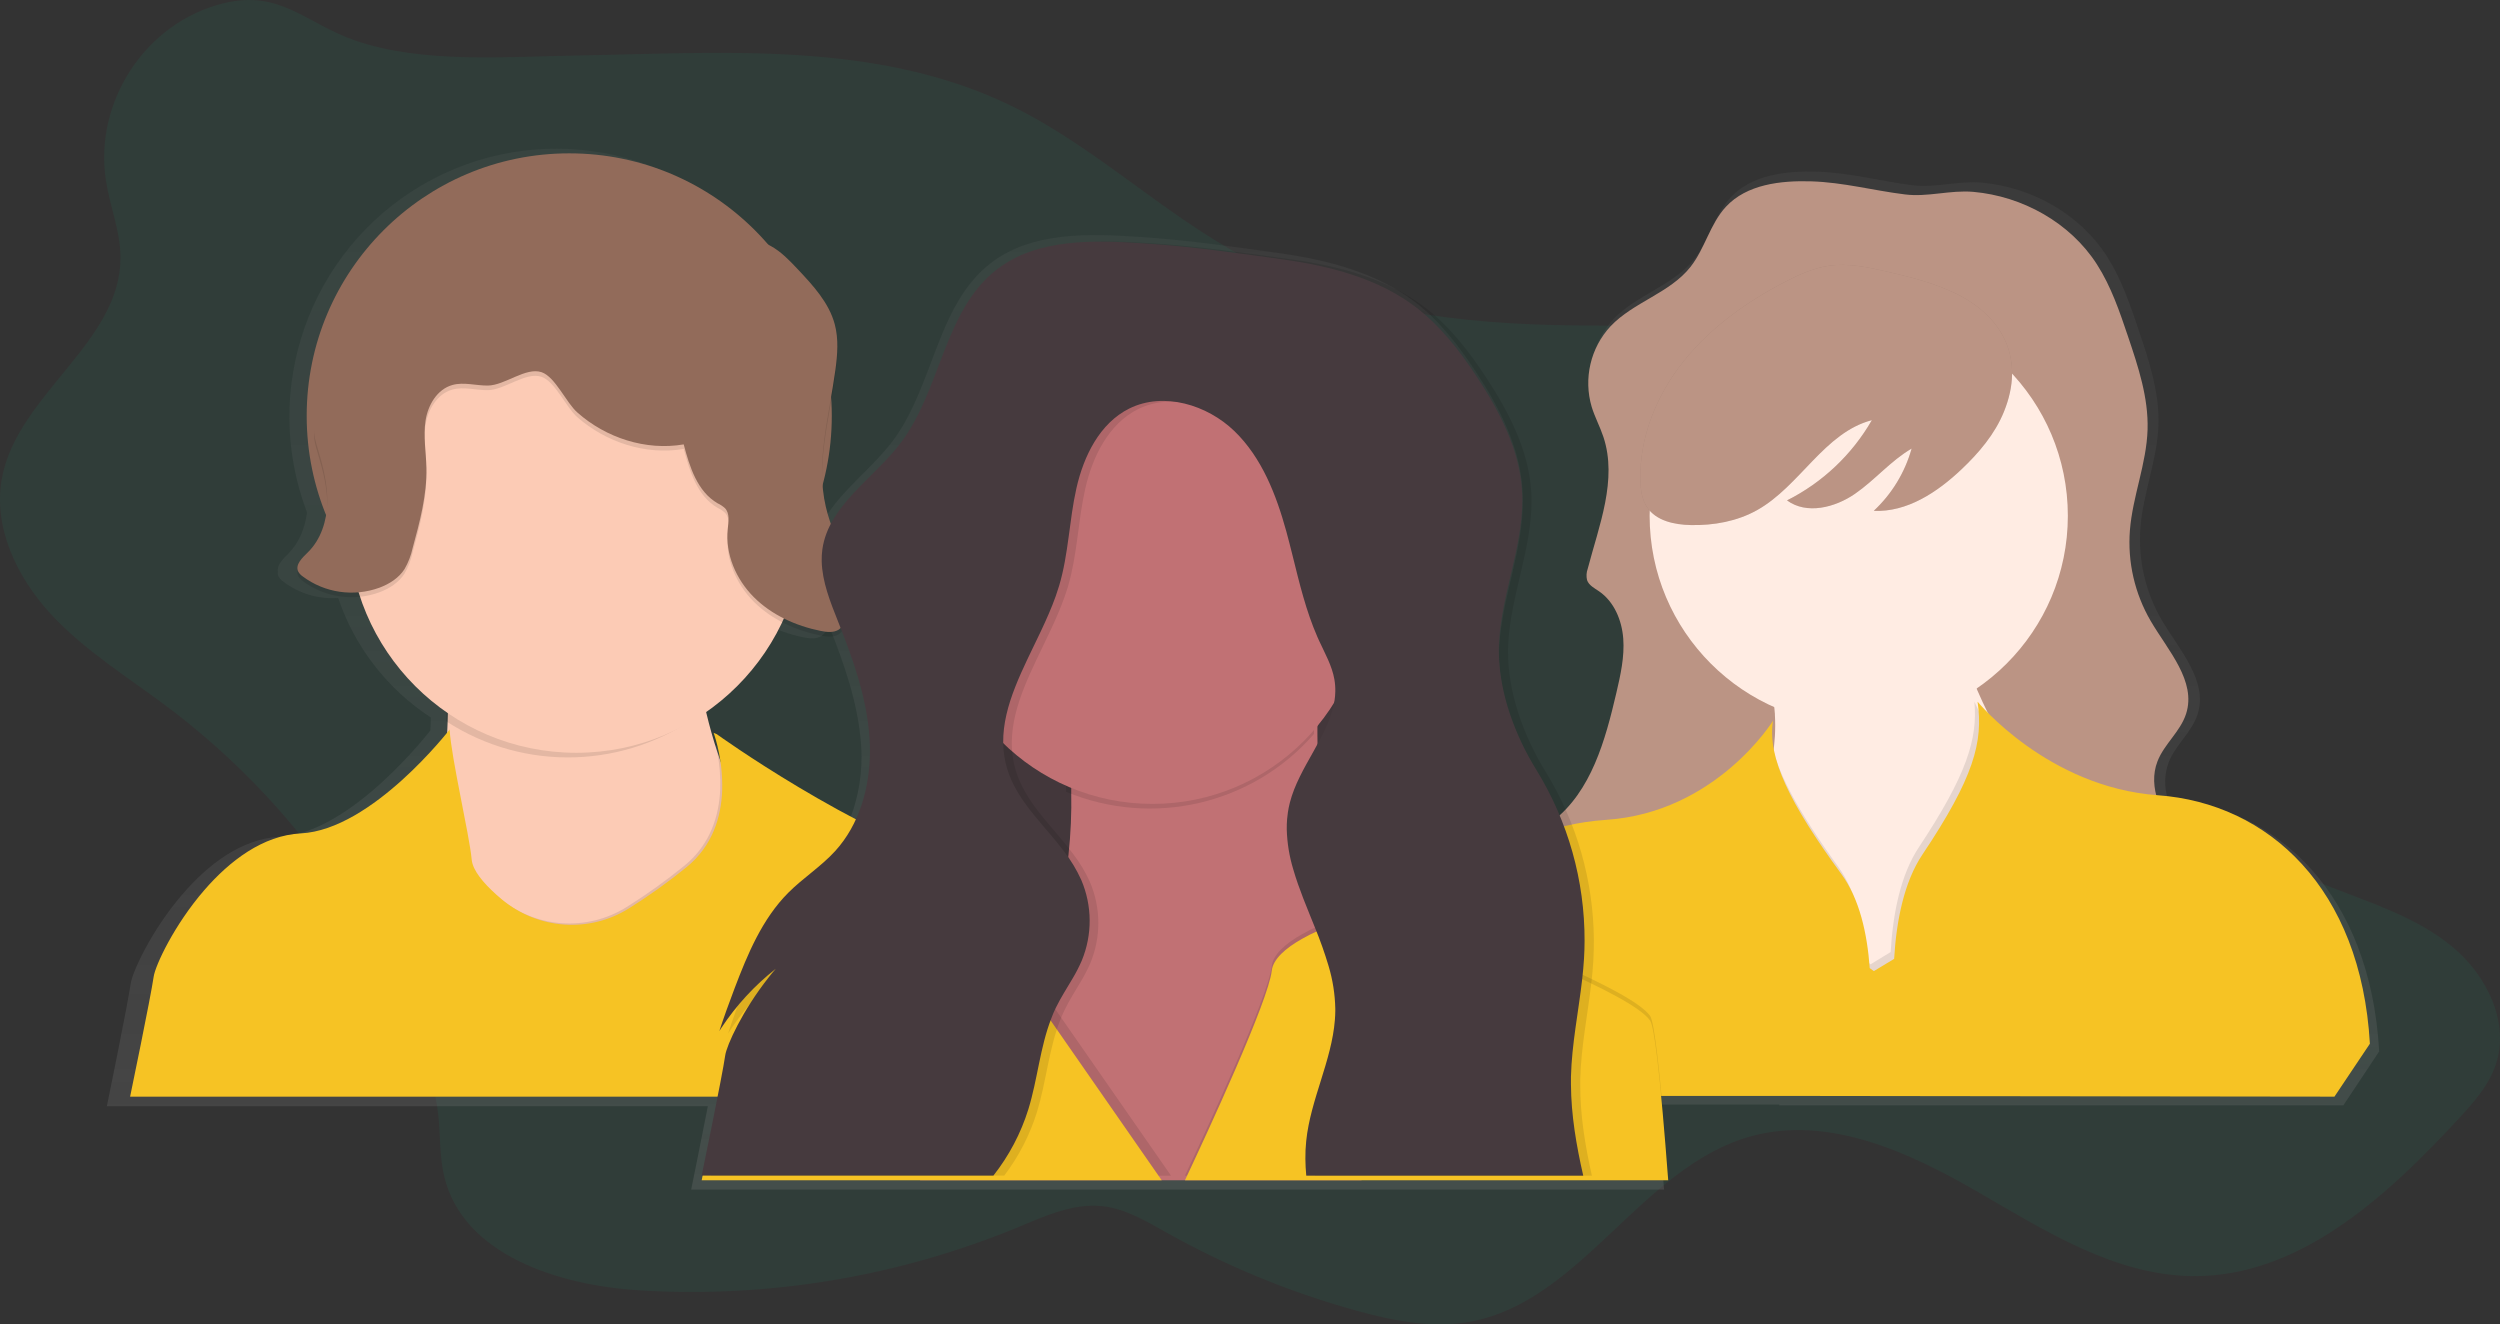 <svg xmlns="http://www.w3.org/2000/svg" width="538" height="285" viewBox="0 0 538 285">
  <rect x="0" y="0" width="538" height="285" fill="#333333" stroke="none"/>
  <defs>
    <linearGradient id="community-a" x1="49.998%" x2="49.998%" y1="99.996%" y2=".001%">
      <stop offset="0%" stop-color="gray" stop-opacity=".25"/>
      <stop offset="54%" stop-color="gray" stop-opacity=".12"/>
      <stop offset="100%" stop-color="gray" stop-opacity=".1"/>
    </linearGradient>
    <linearGradient id="community-b" x1="-5%" x2="-5%" y1="65%" y2="0%">
      <stop offset="0%" stop-color="gray" stop-opacity=".25"/>
      <stop offset="54%" stop-color="gray" stop-opacity=".12"/>
      <stop offset="100%" stop-color="gray" stop-opacity=".1"/>
    </linearGradient>
    <linearGradient id="community-c" x1="-2%" x2="-2%" y1="68%" y2="0%">
      <stop offset="0%" stop-color="gray" stop-opacity=".25"/>
      <stop offset="54%" stop-color="gray" stop-opacity=".12"/>
      <stop offset="100%" stop-color="gray" stop-opacity=".1"/>
    </linearGradient>
  </defs>
  <g fill="none" fillRule="evenodd" transform="translate(-22 -76)">
    <path fill="#179A6F" fillRule="nonzero" d="M44.813,114.962 C45.684,120.483 47.912,125.816 47.931,131.4 C48.004,149.646 25.83,160.852 22.436,178.779 C20.421,189.416 25.641,200.284 33.002,208.218 C40.362,216.151 49.747,221.871 58.391,228.398 C82.307,246.489 100.742,270.836 111.654,298.742 C113.838,304.35 115.716,310.132 116.336,316.118 C116.787,320.469 116.574,324.922 117.595,329.171 C121.639,346.039 142.142,352.586 159.478,353.678 C187.399,355.409 215.348,350.749 241.19,340.054 C247.001,337.637 253.001,334.891 259.238,335.572 C264.226,336.119 268.676,338.812 273.054,341.263 C285.946,348.486 299.666,354.126 313.915,358.058 C321.808,360.234 330.094,361.887 338.156,360.476 C362.369,356.212 375.235,326.894 398.993,320.483 C415.428,316.05 432.532,323.795 447.272,332.299 C462.013,340.804 477.228,350.599 494.244,350.623 C516.946,350.652 535.609,333.498 551.008,316.848 C554.238,313.352 557.521,309.697 559.061,305.196 C562.185,296.059 557.124,285.795 549.643,279.655 C542.161,273.515 532.728,270.469 523.716,266.959 C508.441,261.009 493.864,253.409 480.245,244.294 C471.431,238.396 462.894,231.724 456.865,223.021 C451.679,215.518 448.565,206.82 445.088,198.389 C437.466,179.925 426.687,161.162 408.687,152.498 C393.99,145.42 376.921,146.213 360.606,146.025 C336.568,145.759 311.92,142.872 290.608,131.772 C272.608,122.398 257.824,107.599 239.558,98.737 C210.503,84.653 177.289,87.414 145.982,87.946 C130.936,88.202 113.053,89.701 98.603,84.779 C87.916,81.139 82.415,73.698 70.139,76.696 C53.35,80.781 42.13,97.929 44.813,114.962 Z" opacity=".1"/>
    <path fill="url(#community-a)" fillRule="nonzero" d="M488.464,247.778 C487.705,245.253 487.785,242.548 488.691,240.073 C490.143,236.302 493.679,233.581 494.922,229.728 C497.235,222.571 491.004,215.871 487.182,209.385 C483.676,203.366 482.088,196.415 482.63,189.464 C483.225,182.001 486.268,174.863 486.5,167.381 C486.708,160.409 484.459,153.626 482.238,147.018 C480.405,141.557 478.537,136.032 475.436,131.183 C469.573,122.015 459.158,116.252 448.448,115.3 C443.392,114.848 438.448,116.5 433.48,115.854 C426.582,114.96 420.061,113.162 413.027,112.939 C406.346,112.739 398.959,113.59 394.407,118.507 C390.929,122.272 389.816,127.709 386.633,131.732 C382.115,137.441 374.215,139.399 369.218,144.686 C364.825,149.439 363.257,156.168 365.092,162.386 C365.783,164.64 366.915,166.735 367.651,168.974 C370.742,178.332 366.683,188.341 364.231,197.884 C363.954,198.664 363.904,199.506 364.086,200.313 C364.473,201.479 365.692,202.092 366.703,202.782 C370.012,205.046 371.7,209.147 372.024,213.155 C372.348,217.164 371.424,221.157 370.515,225.074 C368.197,235.029 365.3,245.694 357.661,252.317 C356.274,248.994 354.634,245.785 352.756,242.716 C348.083,235.107 344.624,225.71 344.566,216.717 C344.563,216.689 344.563,216.661 344.566,216.634 C344.566,216.148 344.59,215.662 344.619,215.176 C345.224,204.565 349.791,194.327 349.689,183.764 C349.689,182.909 349.665,182.053 349.616,181.194 C349.021,172.152 344.697,163.79 339.738,156.22 C336.037,150.57 331.867,145.113 326.527,140.998 C318.269,134.686 307.776,131.946 297.467,130.498 C287.159,129.05 277.779,127.69 267.388,126.99 C256.213,126.237 243.916,125.814 235.082,132.723 C223.564,141.731 222.925,159.131 214.145,170.84 C208.921,177.808 200.6,183.191 197.848,191.106 C197.103,189.164 196.482,187.176 195.99,185.154 C195.961,185.018 195.932,184.887 195.903,184.751 C199.223,175.201 199.995,164.944 198.143,155.001 C198.361,153.39 198.473,151.767 198.476,150.142 C198.531,148.373 198.34,146.606 197.91,144.89 C196.667,140.157 193.237,136.372 189.924,132.782 C188.717,131.411 187.407,130.136 186.005,128.968 C168.094,107.172 137.1,101.62 112.791,115.851 C88.482,130.083 78.018,159.907 88.074,186.301 C87.648,189.614 86.371,192.836 84.025,195.173 C82.956,196.237 81.572,197.568 81.804,198.929 C81.732,199.316 81.786,199.716 81.959,200.07 C82.197,200.494 82.528,200.858 82.926,201.135 C86.311,203.732 90.526,204.994 94.774,204.681 C98.358,215.263 105.386,224.324 114.724,230.404 C114.724,230.728 114.712,231.042 114.69,231.346 C114.69,231.886 114.646,232.42 114.622,232.964 C114.622,233.086 114.622,233.207 114.622,233.329 C114.622,233.285 114.622,233.236 114.622,233.188 C114.622,233.139 97.778,255.242 82.211,256.063 C73.9,256.5 66.648,262.131 61.153,268.569 C54.554,276.294 50.481,285.176 50.133,287.635 C49.489,292.144 45,314.057 45,314.057 L174.327,314.057 C172.799,321.947 170.738,332 170.738,332 L380.103,332 C379.619,325.241 379.082,318.993 378.584,313.702 L404.905,313.702 L404.876,313.862 L526.299,313.862 L534,302.255 C532.089,268.433 512.226,249.839 488.464,247.778 Z M186.165,209.997 C188.896,211.473 191.831,212.534 194.872,213.145 C196.193,213.417 197.669,213.587 198.796,212.844 C199.543,212.277 200.096,211.491 200.378,210.594 L200.436,210.74 C203.701,219 206.724,227.522 207.31,236.394 C207.363,237.23 207.397,238.066 207.402,238.906 C207.415,243.967 206.375,248.975 204.349,253.609 C193.412,247.832 182.864,241.34 172.774,234.174 L172.092,233.882 C172.092,233.936 172.329,234.543 172.61,235.568 C172.678,235.816 172.75,236.088 172.823,236.38 C172.131,234.135 171.502,231.842 170.951,229.505 C170.888,229.228 170.825,228.951 170.762,228.674 C177.35,223.818 182.641,217.402 186.165,209.997 Z"/>
    <path fill="url(#community-b)" fillRule="nonzero" d="M115,233.325 L115,233 L115,233.325 Z"/>
    <path fill="url(#community-c)" fillRule="nonzero" d="M115,233.34 L115,233 L115,233.34 Z"/>
    <path fill="#BB9484" fillRule="nonzero" d="M411.762,115.026 C405.182,114.828 397.9,115.666 393.421,120.493 C389.993,124.187 388.899,129.528 385.762,133.478 C381.312,139.085 373.531,141.005 368.602,146.196 C364.274,150.863 362.728,157.47 364.535,163.576 C365.218,165.786 366.331,167.846 367.058,170.041 C370.103,179.25 366.128,189.055 363.668,198.424 C363.394,199.192 363.345,200.023 363.528,200.818 C363.906,201.962 365.111,202.563 366.104,203.241 C369.362,205.466 371.028,209.489 371.323,213.419 C371.619,217.35 370.733,221.276 369.837,225.119 C367.46,235.298 364.458,246.256 356.202,252.668 C352.716,255.407 348.058,257.626 347.148,261.988 C346.083,267.097 350.954,271.439 355.626,273.751 C369.343,280.537 385.268,280.634 400.273,283.658 C413.486,286.324 426.665,291.374 440.038,289.649 C445.999,288.883 451.697,286.784 457.338,284.705 L492.461,271.75 C493.453,271.446 494.386,270.976 495.221,270.359 C497.336,268.594 497.409,265.241 496.257,262.735 C495.104,260.229 493.013,258.31 491.173,256.255 C487.164,251.762 484.113,245.417 486.302,239.805 C487.754,236.102 491.216,233.432 492.441,229.627 C494.717,222.599 488.568,216.017 484.84,209.649 C481.391,203.746 479.826,196.929 480.356,190.112 C480.942,182.783 483.939,175.775 484.157,168.427 C484.36,161.584 482.148,154.925 479.959,148.435 C478.153,143.074 476.313,137.651 473.258,132.887 C467.482,123.886 457.222,118.23 446.667,117.29 C441.685,116.849 436.819,118.468 431.923,117.837 C425.121,116.999 418.691,115.235 411.762,115.026 Z"/>
    <path fill="#FFECE3" fillRule="nonzero" d="M423.032,307 C423.032,307 382.728,281.983 398.401,253.143 C402.027,246.476 403.63,240.169 403.958,234.409 C404.045,232.892 404.045,231.371 403.958,229.853 C403.958,229.78 403.958,229.708 403.958,229.635 C403.906,228.852 403.836,228.082 403.747,227.325 C401.88,212.1 392,202.177 392,202.177 C392,202.177 458.853,182.862 447.659,200.275 C442.464,208.359 444.018,216.287 447.497,224.492 C447.865,225.355 448.257,226.229 448.664,227.097 C452.683,235.748 458.26,244.71 459.818,254.429 C463.014,274.38 423.032,307 423.032,307 Z"/>
    <path fill="#000" fillRule="nonzero" d="M446.756,200.159 C441.645,208.111 443.174,215.91 446.597,223.981 C433.698,232.214 417.42,233.275 403.542,226.788 C401.72,211.791 392,202.03 392,202.03 C392,202.03 457.773,183.024 446.756,200.159 Z" opacity=".1"/>
    <circle cx="422" cy="187" r="45" fill="#FFECE3" fillRule="nonzero"/>
    <path fill="#000" fillRule="nonzero" d="M403 229.315C403 229.24 403 229.165 403 229.09L403.055 229C403.025 229.11 403.005 229.215 403 229.315zM421.714 307C421.714 307 382.175 281.959 397.55 253.09 401.108 246.417 402.68 240.103 403.002 234.339 403.901 241.468 408.772 250.332 417.637 262.6 421.483 267.942 423.137 275.412 423.661 282.877L424.541 283.523 428.868 280.881C429.348 272.624 431.002 264.28 434.916 258.365 445.199 242.823 447.642 235.052 446.882 227 450.824 235.66 456.295 244.63 457.824 254.358 460.935 274.348 421.714 307 421.714 307z" opacity=".1"/>
    <path fill="#F6C324" fillRule="nonzero" d="M486.389,247.139 C462.613,245.416 447.571,227 447.571,227 C448.837,235.627 446.78,243.348 435.693,259.919 C431.767,265.797 430.103,274.099 429.618,282.348 L425.251,284.982 L424.363,284.338 C423.834,276.902 422.17,269.447 418.283,264.126 C407.2,248.959 402.271,239.006 403.556,231.105 C403.556,231.105 391.363,250.852 367.611,252.435 C343.859,254.018 323.907,270.764 322,301.413 L329.599,311.84 L404.551,311.84 L524.372,312 L532,300.609 C530.093,267.147 510.165,248.862 486.389,247.139 Z"/>
    <path fill="#000" fillRule="nonzero" d="M453.253,164.583 C451.314,169.386 447.872,173.442 444.111,177.003 C438.914,181.928 432.38,186.265 425.234,185.93 C429.13,182.298 431.949,177.662 433.383,172.53 C428.875,175.16 425.467,179.323 421.162,182.287 C416.858,185.251 410.774,186.779 406.566,183.684 C414.209,179.839 420.557,173.836 424.827,166.417 C414.608,169.071 409.363,180.589 400.158,185.761 C395.843,188.186 390.797,189.098 385.853,188.992 C382.338,188.919 378.421,188.099 376.463,185.178 C375.319,183.48 375.052,181.346 375.009,179.293 C374.795,169.988 378.581,160.857 384.413,153.614 C390.244,146.371 397.986,140.864 406.266,136.59 C409.213,135.066 412.286,133.679 415.568,133.194 C419.65,132.602 423.809,133.47 427.813,134.392 C433.02,135.586 438.255,136.896 443.049,139.244 C453.282,144.314 457.752,153.502 453.253,164.583 Z" opacity=".1"/>
    <path fill="#BB9484" fillRule="nonzero" d="M453.253,164.583 C451.314,169.386 447.872,173.442 444.111,177.003 C438.914,181.928 432.38,186.265 425.234,185.93 C429.13,182.298 431.949,177.662 433.383,172.53 C428.875,175.16 425.467,179.323 421.162,182.287 C416.858,185.251 410.774,186.779 406.566,183.684 C414.209,179.839 420.557,173.836 424.827,166.417 C414.608,169.071 409.363,180.589 400.158,185.761 C395.843,188.186 390.797,189.098 385.853,188.992 C382.338,188.919 378.421,188.099 376.463,185.178 C375.319,183.48 375.052,181.346 375.009,179.293 C374.795,169.988 378.581,160.857 384.413,153.614 C390.244,146.371 397.986,140.864 406.266,136.59 C409.213,135.066 412.286,133.679 415.568,133.194 C419.65,132.602 423.809,133.47 427.813,134.392 C433.02,135.586 438.255,136.896 443.049,139.244 C453.282,144.304 457.752,153.502 453.253,164.583 Z"/>
    <circle cx="144.5" cy="165.5" r="56.5" fill="#926B5A" fillRule="nonzero"/>
    <path fill="#FCCBB5" fillRule="nonzero" d="M196,275.789 C196,275.789 143.968,289.076 142.68,290.331 C141.391,291.587 98.88,293.812 111.256,267.869 C115.803,258.343 117.695,245.406 118.268,232.846 C118.293,232.313 118.317,231.785 118.336,231.256 C119.119,210.204 116.338,190.67 116.338,190.67 C116.338,190.67 176.636,166.918 172.197,203.011 C171.088,211.988 172.007,221.009 174.02,229.492 C174.691,232.323 175.479,235.091 176.354,237.776 C183.396,259.415 196,275.789 196,275.789 Z"/>
    <path fill="#000" fillRule="nonzero" d="M173,229.427 C156.817,241.513 134.887,242.216 117.975,231.189 C118.749,210.166 116,190.659 116,190.659 C116,190.659 175.585,166.94 171.198,202.983 C170.107,211.952 171.015,220.961 173,229.427 Z" opacity=".1"/>
    <circle cx="146" cy="189" r="49" fill="#FCCBB5" fillRule="nonzero"/>
    <path fill="#000" fillRule="nonzero" d="M196,275.829 C196,275.829 143.968,289.081 142.68,290.333 C141.391,291.585 98.88,293.804 111.256,267.93 C115.803,258.43 117.695,245.526 118.268,233 C118.755,239.546 122.518,255.398 123,260.673 C123.031,260.981 123.092,261.286 123.185,261.582 C123.89,263.927 126.404,266.629 129.433,269.191 L129.613,269.341 C137.346,275.79 148.386,276.523 156.913,271.154 C161.238,268.445 165.389,265.471 169.342,262.249 C175.002,257.603 176.768,251.342 176.987,245.812 C177.077,243.157 176.865,240.5 176.354,237.893 C183.396,259.498 196,275.829 196,275.829 Z" opacity=".1"/>
    <path fill="#F6C324" fillRule="nonzero" d="M262,312 L50,312 C50,312 54.437,290.6 55.068,286.192 C55.413,283.781 59.438,275.102 65.958,267.565 C71.385,261.296 78.546,255.775 86.756,255.345 C102.121,254.545 118.759,233 118.759,233 C119.128,239.269 123.021,255.64 123.512,261.011 C123.542,261.319 123.604,261.623 123.696,261.918 C124.4,264.257 126.91,266.952 129.935,269.508 C137.832,276.092 148.856,276.825 157.369,271.47 C161.686,268.767 165.83,265.801 169.778,262.588 C175.429,257.954 177.191,251.71 177.41,246.193 C177.521,242.533 177.074,238.876 176.084,235.348 C175.808,234.345 175.599,233.757 175.57,233.704 L176.245,233.989 C176.245,233.989 204.951,254.723 231.25,263.201 C234.332,264.197 237.24,265.661 239.872,267.54 C242.003,269.071 243.966,270.822 245.727,272.763 C249.286,276.761 252.231,281.261 254.465,286.115 C260.563,298.951 262,312 262,312 Z"/>
    <path fill="#000" fillRule="nonzero" d="M169.132,172.609 C170.404,177.427 172.067,182.781 176.434,185.292 C177.019,185.568 177.559,185.93 178.034,186.366 C179.11,187.518 178.782,189.315 178.62,190.877 C178.063,196.235 180.401,201.666 184.235,205.506 C188.07,209.347 193.259,211.694 198.615,212.773 C199.926,213.038 201.398,213.207 202.528,212.479 C203.291,211.908 203.852,211.113 204.132,210.21 C205.624,206.302 204.993,201.912 203.745,197.922 C202.498,193.932 200.659,190.125 199.715,186.053 C197.47,176.391 200.444,166.407 201.784,156.581 C202.229,153.314 202.488,149.946 201.632,146.76 C200.395,142.144 196.981,138.443 193.685,134.94 C191.909,133.056 190.095,131.138 187.815,129.904 C181.095,126.285 172.443,129.5 165.268,126.864 C162.397,125.808 159.956,123.881 157.222,122.527 C151.417,119.635 144.535,119.476 138.172,120.792 C131.809,122.108 125.847,124.811 119.943,127.49 L115.429,129.504 C109.071,132.396 102.258,135.663 98.834,141.71 C95.19,148.148 96.203,156.388 92.559,162.826 C91.453,164.754 89.913,166.604 89.624,168.821 C89.429,170.421 89.927,172.021 90.392,173.567 C91.527,177.331 92.515,181.2 92.427,185.133 C92.339,189.065 91.067,193.093 88.24,195.859 C87.047,197.025 85.452,198.519 86.186,200.008 C86.427,200.425 86.761,200.781 87.164,201.049 C91.883,204.58 98.106,205.489 103.661,203.458 C105.804,202.654 107.828,201.362 109.041,199.459 C109.848,198.064 110.432,196.556 110.773,194.987 C112.318,189.315 113.874,183.547 113.751,177.673 C113.683,174.3 113.057,170.898 113.556,167.554 C114.055,164.209 116.036,160.764 119.337,159.844 C121.782,159.154 124.399,159.988 126.952,159.964 C130.63,159.935 135.14,155.916 138.549,157.097 C141.483,158.118 143.806,163.65 146.232,165.771 C152.385,171.182 160.974,174.011 169.132,172.609 Z" opacity=".1"/>
    <path fill="#926B5A" fillRule="nonzero" d="M169.134,171.633 C170.406,176.451 172.07,181.805 176.44,184.316 C177.017,184.586 177.549,184.94 178.02,185.366 C179.097,186.518 178.769,188.315 178.607,189.877 C178.05,195.235 180.389,200.666 184.225,204.506 C188.061,208.347 193.253,210.694 198.612,211.773 C199.923,212.038 201.396,212.207 202.526,211.479 C203.29,210.908 203.852,210.113 204.131,209.21 C205.624,205.302 204.993,200.912 203.745,196.922 C202.497,192.932 200.657,189.125 199.713,185.053 C197.467,175.391 200.442,165.407 201.783,155.581 C202.228,152.314 202.487,148.946 201.631,145.76 C200.393,141.144 196.977,137.443 193.679,133.94 C191.903,132.056 190.087,130.138 187.807,128.904 C181.083,125.285 172.427,128.5 165.248,125.864 C162.376,124.808 159.934,122.881 157.199,121.527 C151.39,118.635 144.505,118.476 138.139,119.792 C131.773,121.108 125.808,123.811 119.901,126.49 L115.444,128.514 C109.082,131.405 102.266,134.672 98.84,140.72 C95.195,147.158 96.208,155.398 92.562,161.836 C91.456,163.764 89.915,165.614 89.626,167.831 C89.43,169.43 89.929,171.03 90.394,172.577 C91.53,176.341 92.518,180.21 92.43,184.142 C92.342,188.074 91.07,192.103 88.241,194.869 C87.047,196.035 85.452,197.529 86.186,199.018 C86.427,199.434 86.762,199.79 87.165,200.059 C91.886,203.589 98.112,204.498 103.67,202.468 C105.813,201.663 107.839,200.372 109.053,198.469 C109.86,197.074 110.444,195.566 110.785,193.997 C112.331,188.325 113.887,182.557 113.765,176.683 C113.697,173.31 113.07,169.907 113.569,166.563 C114.069,163.219 116.05,159.774 119.353,158.853 C121.8,158.164 124.418,158.998 126.972,158.974 C130.652,158.945 135.164,154.926 138.575,156.106 C141.511,157.128 143.835,162.66 146.262,164.78 C152.379,170.211 160.972,173.04 169.134,171.633 Z"/>
    <rect width="111" height="95" x="220" y="193" fill="#463A3E" fillRule="nonzero"/>
    <rect width="111" height="95" x="220" y="193" fill="#000" fillRule="nonzero" opacity=".05"/>
    <path fill="#C17174" fillRule="nonzero" d="M315,330 L220,330 C221.226,323.08 224.813,315.496 231.802,307.32 C237.321,300.892 241.835,293.666 245.19,285.886 C246.091,283.807 246.899,281.723 247.613,279.635 C249.712,273.434 251.141,267.025 251.873,260.519 C251.873,260.335 251.917,260.15 251.936,259.966 C252.426,255.47 252.624,250.948 252.528,246.427 C252.528,246.102 252.528,245.787 252.528,245.457 C252.188,234.363 250.354,223.366 247.075,212.763 L246.954,212.384 C245.921,209.131 245.165,207.302 245.165,207.302 C245.165,207.302 247.051,206.279 250.162,204.771 L250.424,204.645 C261.868,199.146 288.957,187.672 300.9,195.848 L301.094,195.979 C305.272,198.957 307.521,204.422 306.465,213.524 C306.465,213.558 306.465,213.597 306.465,213.631 C306.465,213.8 306.426,213.965 306.411,214.116 C305.771,220.389 305.469,226.693 305.505,232.999 C305.505,233.314 305.505,233.629 305.505,233.969 C305.505,235.446 305.521,236.943 305.553,238.459 C305.553,238.663 305.553,238.867 305.553,239.07 C305.65,243.968 305.868,249.026 306.174,254.157 C306.595,261.27 307.196,268.515 307.89,275.624 C308.185,278.665 308.505,281.686 308.859,284.659 C308.898,285.008 308.936,285.367 308.975,285.711 C309.382,289.334 309.804,292.883 310.235,296.326 L310.265,296.549 C311.913,310.224 313.735,322.163 315,330 Z"/>
    <path fill="#000" fillRule="nonzero" d="M305.741,213.499 C305.741,213.532 305.741,213.571 305.741,213.605 C305.053,220.04 304.727,226.509 304.764,232.98 C304.764,233.295 304.764,233.61 304.764,233.949 C291.58,249.128 270.038,254.151 251.417,246.388 C251.417,246.063 251.417,245.748 251.417,245.419 C251.073,234.205 249.184,223.09 245.802,212.385 C244.762,209.134 244,207.308 244,207.308 C244,207.308 245.899,206.286 249.034,204.78 C260.451,199.306 288.308,187.488 300.33,195.974 C304.535,198.948 306.8,204.407 305.741,213.499 Z" opacity=".1"/>
    <circle cx="270" cy="203" r="46" fill="#C17174" fillRule="nonzero"/>
    <path fill="#000" fillRule="nonzero" d="M274,329 L175,329 C175,329 179.45,307.532 180.083,303.11 C180.428,300.692 184.464,291.984 191.003,284.424 C199.401,277.767 209.802,274.1 220.544,274.009 C239.478,273.728 244.989,280.205 246.484,284.994 C247.006,286.6 247.139,288.306 246.873,289.972 L250.456,295.129 L274,329 Z" opacity=".1"/>
    <path fill="#F6C324" fillRule="nonzero" d="M272,330 L173,330 C173,330 177.45,308.532 178.083,304.11 C178.428,301.692 182.464,292.984 189.003,285.424 C197.401,278.767 207.802,275.1 218.544,275.009 C237.478,274.728 242.989,281.205 244.484,285.994 C245.006,287.6 245.139,289.306 244.873,290.972 L248.456,296.129 L272,330 Z"/>
    <path fill="#000" fillRule="nonzero" d="M381,329 L277,329 C281.959,318.472 294.958,290.405 295.681,283.914 C295.959,281.401 298.643,279.044 302.197,277.043 C303.319,276.402 304.475,275.82 305.658,275.3 L305.873,275.202 C306.523,274.917 307.182,274.652 307.85,274.409 C316.845,271.123 326.73,271.201 335.673,274.628 C344.21,277.866 355.198,282.229 363.75,286.314 L363.818,286.348 C366.015,287.4 368.06,288.428 369.861,289.416 C373.463,291.388 376.094,293.19 377.105,294.631 C377.568,295.294 378.081,298.279 378.642,302.909 C379.389,309.172 380.204,318.463 381,329 Z" opacity=".1"/>
    <path fill="#F6C324" fillRule="nonzero" d="M381,330 L277,330 C281.959,319.472 294.958,291.405 295.681,284.914 C295.959,282.401 298.643,280.044 302.197,278.043 C303.319,277.402 304.475,276.82 305.658,276.3 C306.523,275.917 307.182,275.652 307.85,275.409 C316.845,272.123 326.73,272.201 335.673,275.628 C344.21,278.866 355.198,283.229 363.75,287.314 C366.015,288.4 368.06,289.428 369.861,290.416 C373.463,292.388 376.094,294.19 377.105,295.631 C377.568,296.294 378.081,299.279 378.642,303.909 C379.394,310.172 380.204,319.467 381,330 Z"/>
    <path fill="#000" fillRule="nonzero" d="M365,278.342 C365,279.831 364.96,281.322 364.879,282.814 C364.833,283.541 364.778,284.268 364.714,284.994 C364.67,285.518 364.616,286.036 364.563,286.555 L364.495,287.155 C363.704,294.201 362.243,301.207 362.068,308.286 C362.068,308.62 362.068,308.955 362.068,309.289 C362.034,315.937 363.112,322.483 364.573,329 L305.008,329 C304.911,327.794 304.863,326.577 304.877,325.381 C304.877,324.3 304.945,323.219 305.057,322.134 C305.974,313.214 310.542,304.865 311.232,296.003 L311.261,295.596 C311.304,294.932 311.329,294.264 311.319,293.595 C311.319,293.537 311.319,293.479 311.319,293.416 C311.244,290.486 310.792,287.577 309.974,284.762 C309.935,284.621 309.897,284.481 309.858,284.34 C309.025,281.548 308.053,278.799 306.945,276.103 L306.732,275.565 C305.115,271.534 303.416,267.537 302.265,263.53 C301.351,260.545 300.878,257.444 300.862,254.323 C300.862,253.766 300.896,253.209 300.94,252.652 C300.979,252.196 301.032,251.741 301.1,251.28 C301.206,250.561 301.349,249.848 301.528,249.144 C302.498,245.326 304.571,241.745 306.557,238.198 C308.766,234.249 310.872,230.344 311.251,226.191 C311.299,225.666 311.317,225.139 311.304,224.612 C311.289,223.933 311.224,223.256 311.11,222.586 C310.601,219.64 309.081,216.99 307.833,214.272 C307.707,213.995 307.581,213.719 307.46,213.438 C307.46,213.395 307.421,213.351 307.406,213.307 C304.979,207.711 303.571,201.742 302.091,195.801 C302.028,195.544 301.964,195.288 301.896,195.036 C301.532,193.582 301.159,192.128 300.76,190.675 C298.586,182.748 295.489,174.738 289.595,169.016 C283.702,163.294 274.304,160.396 266.925,164.04 C260.541,167.214 257.085,174.317 255.526,181.255 C253.968,188.194 253.842,195.438 251.817,202.26 C251.672,202.757 251.51,203.253 251.332,203.748 C251.245,203.999 251.157,204.232 251.07,204.508 C250.201,206.979 249.128,209.426 247.973,211.859 L247.851,212.115 C244.162,219.95 239.875,227.65 239.74,235.523 L239.74,235.625 C239.74,235.838 239.74,236.047 239.74,236.26 C239.765,238.131 240.049,239.99 240.584,241.784 C241.555,245.011 243.312,247.826 245.361,250.505 C245.766,251.032 246.18,251.553 246.604,252.07 C248.643,254.57 250.856,256.993 252.793,259.571 L252.856,259.653 C254.329,261.557 255.572,263.627 256.56,265.821 C258.926,271.373 258.961,277.639 256.657,283.216 C256.108,284.492 255.477,285.732 254.769,286.928 C253.521,289.079 252.148,291.172 251.065,293.411 C250.701,294.162 250.376,294.927 250.094,295.703 C247.667,301.944 247.143,308.848 245.162,315.288 C243.628,320.232 241.241,324.871 238.108,328.995 L175,328.995 C175.733,325.414 179.369,307.676 179.942,303.693 C180.287,301.27 184.311,292.548 190.831,284.975 C190.282,285.406 189.753,285.842 189.243,286.278 C185.132,289.776 181.569,293.869 178.675,298.421 C178.816,297.985 178.961,297.544 179.107,297.108 C179.995,294.462 180.956,291.841 181.932,289.254 C184.758,281.801 187.903,274.199 193.534,268.549 C196.714,265.361 200.583,262.904 203.612,259.576 C208.952,253.718 211.161,245.602 211.098,237.646 C211.098,236.822 211.064,236.003 211.011,235.184 C210.433,226.463 207.447,218.114 204.214,209.988 C202.476,205.628 200.632,201.044 200.714,196.421 C200.719,195.773 200.767,195.126 200.855,194.483 C202.19,184.904 211.899,179.167 217.729,171.439 C226.399,159.941 227.03,142.851 238.405,134.023 C247.143,127.239 259.279,127.656 270.313,128.393 C280.576,129.081 289.838,130.413 300.023,131.838 C310.207,133.262 320.543,135.937 328.713,142.202 C333.989,146.243 338.106,151.597 341.762,157.145 C346.655,164.578 350.932,172.786 351.519,181.658 C351.563,182.292 351.587,182.922 351.587,183.547 C351.689,193.916 347.179,203.966 346.582,214.378 C346.558,214.863 346.538,215.347 346.534,215.832 C346.53,215.858 346.53,215.884 346.534,215.909 C346.427,224.936 349.898,234.414 354.621,242.074 C361.332,252.992 364.921,265.534 365,278.342 Z" opacity=".1"/>
    <path fill="#463A3E" fillRule="nonzero" d="M363,278.5 C363,279.775 362.951,281.055 362.878,282.326 C362.833,283.051 362.778,283.775 362.713,284.5 C362.649,285.224 362.576,285.942 362.495,286.654 C361.704,293.678 360.244,300.663 360.07,307.721 C360.07,308.262 360.07,308.808 360.07,309.349 C360.104,315.972 361.229,322.503 362.713,329 L303.107,329 C302.996,327.797 302.928,326.585 302.918,325.391 C302.905,324.101 302.965,322.811 303.098,321.527 C304.014,312.634 308.579,304.31 309.268,295.475 C309.316,294.828 309.35,294.18 309.355,293.543 C309.355,293.393 309.355,293.238 309.355,293.089 C309.293,289.962 308.805,286.858 307.905,283.862 C307.073,281.078 306.102,278.337 304.994,275.65 C303.316,271.452 301.516,267.283 300.313,263.09 C299.465,260.31 298.994,257.43 298.911,254.525 C298.898,253.758 298.924,252.991 298.989,252.226 C299.028,251.772 299.081,251.318 299.149,250.859 C299.255,250.142 299.397,249.431 299.576,248.729 C300.546,244.922 302.617,241.352 304.601,237.816 C306.813,233.874 308.928,229.971 309.302,225.826 C309.331,225.512 309.345,225.193 309.355,224.86 C309.378,223.972 309.313,223.084 309.161,222.208 C308.652,219.271 307.133,216.629 305.887,213.919 C305.761,213.643 305.634,213.368 305.513,213.088 C303.054,207.474 301.633,201.494 300.148,195.504 C299.721,193.794 299.285,192.084 298.824,190.388 C296.651,182.485 293.556,174.5 287.667,168.795 C281.778,163.09 272.402,160.259 265.034,163.911 C258.655,167.075 255.201,174.157 253.644,181.075 C252.087,187.992 251.961,195.214 249.938,202.016 C249.715,202.765 249.453,203.513 249.206,204.257 C248.303,206.803 247.178,209.329 245.994,211.841 C242.206,219.856 237.797,227.739 237.889,235.811 L237.889,235.913 C237.914,237.778 238.198,239.632 238.733,241.42 C239.703,244.637 241.459,247.444 243.506,250.115 C243.91,250.64 244.324,251.16 244.748,251.675 C246.809,254.197 249.045,256.636 250.995,259.235 C252.467,261.133 253.709,263.197 254.697,265.385 C257.06,270.919 257.095,277.167 254.794,282.727 C254.244,283.999 253.614,285.235 252.907,286.427 C251.66,288.572 250.287,290.659 249.206,292.891 C248.842,293.639 248.517,294.403 248.235,295.176 C245.81,301.397 245.286,308.281 243.307,314.701 C241.693,319.884 239.14,324.728 235.774,328.995 L173,328.995 C173,328.995 177.434,307.557 178.064,303.141 C178.379,300.934 181.78,293.48 187.358,286.413 C187.843,285.765 188.396,285.118 188.944,284.48 C184.383,288.071 180.429,292.367 177.235,297.204 L176.803,297.881 C177.812,294.794 178.923,291.746 180.063,288.741 C182.886,281.311 186.029,273.732 191.656,268.1 C194.833,264.921 198.699,262.472 201.726,259.153 C206.907,253.467 209.148,245.627 209.206,237.898 C209.206,236.864 209.206,235.835 209.119,234.811 C208.542,226.116 205.558,217.793 202.328,209.692 C200.674,205.528 198.932,201.19 198.83,196.774 C198.808,195.924 198.855,195.072 198.971,194.229 C200.31,184.732 210.011,179.036 215.837,171.307 C224.501,159.844 225.131,142.806 236.497,134.005 C245.228,127.242 257.355,127.657 268.381,128.391 C278.635,129.077 287.89,130.406 298.067,131.826 C308.244,133.246 318.586,135.908 326.74,142.135 C332.013,146.188 336.126,151.501 339.779,157.037 C344.669,164.448 348.942,172.631 349.529,181.476 C349.587,182.316 349.61,183.155 349.597,183.993 C349.514,194.103 345.178,203.929 344.596,214.102 C344.557,214.788 344.538,215.469 344.547,216.16 C344.544,216.186 344.544,216.212 344.547,216.237 C344.606,225.048 348.02,234.236 352.629,241.681 C359.452,252.757 363.043,265.506 363,278.5 Z"/>
  </g>
</svg>
